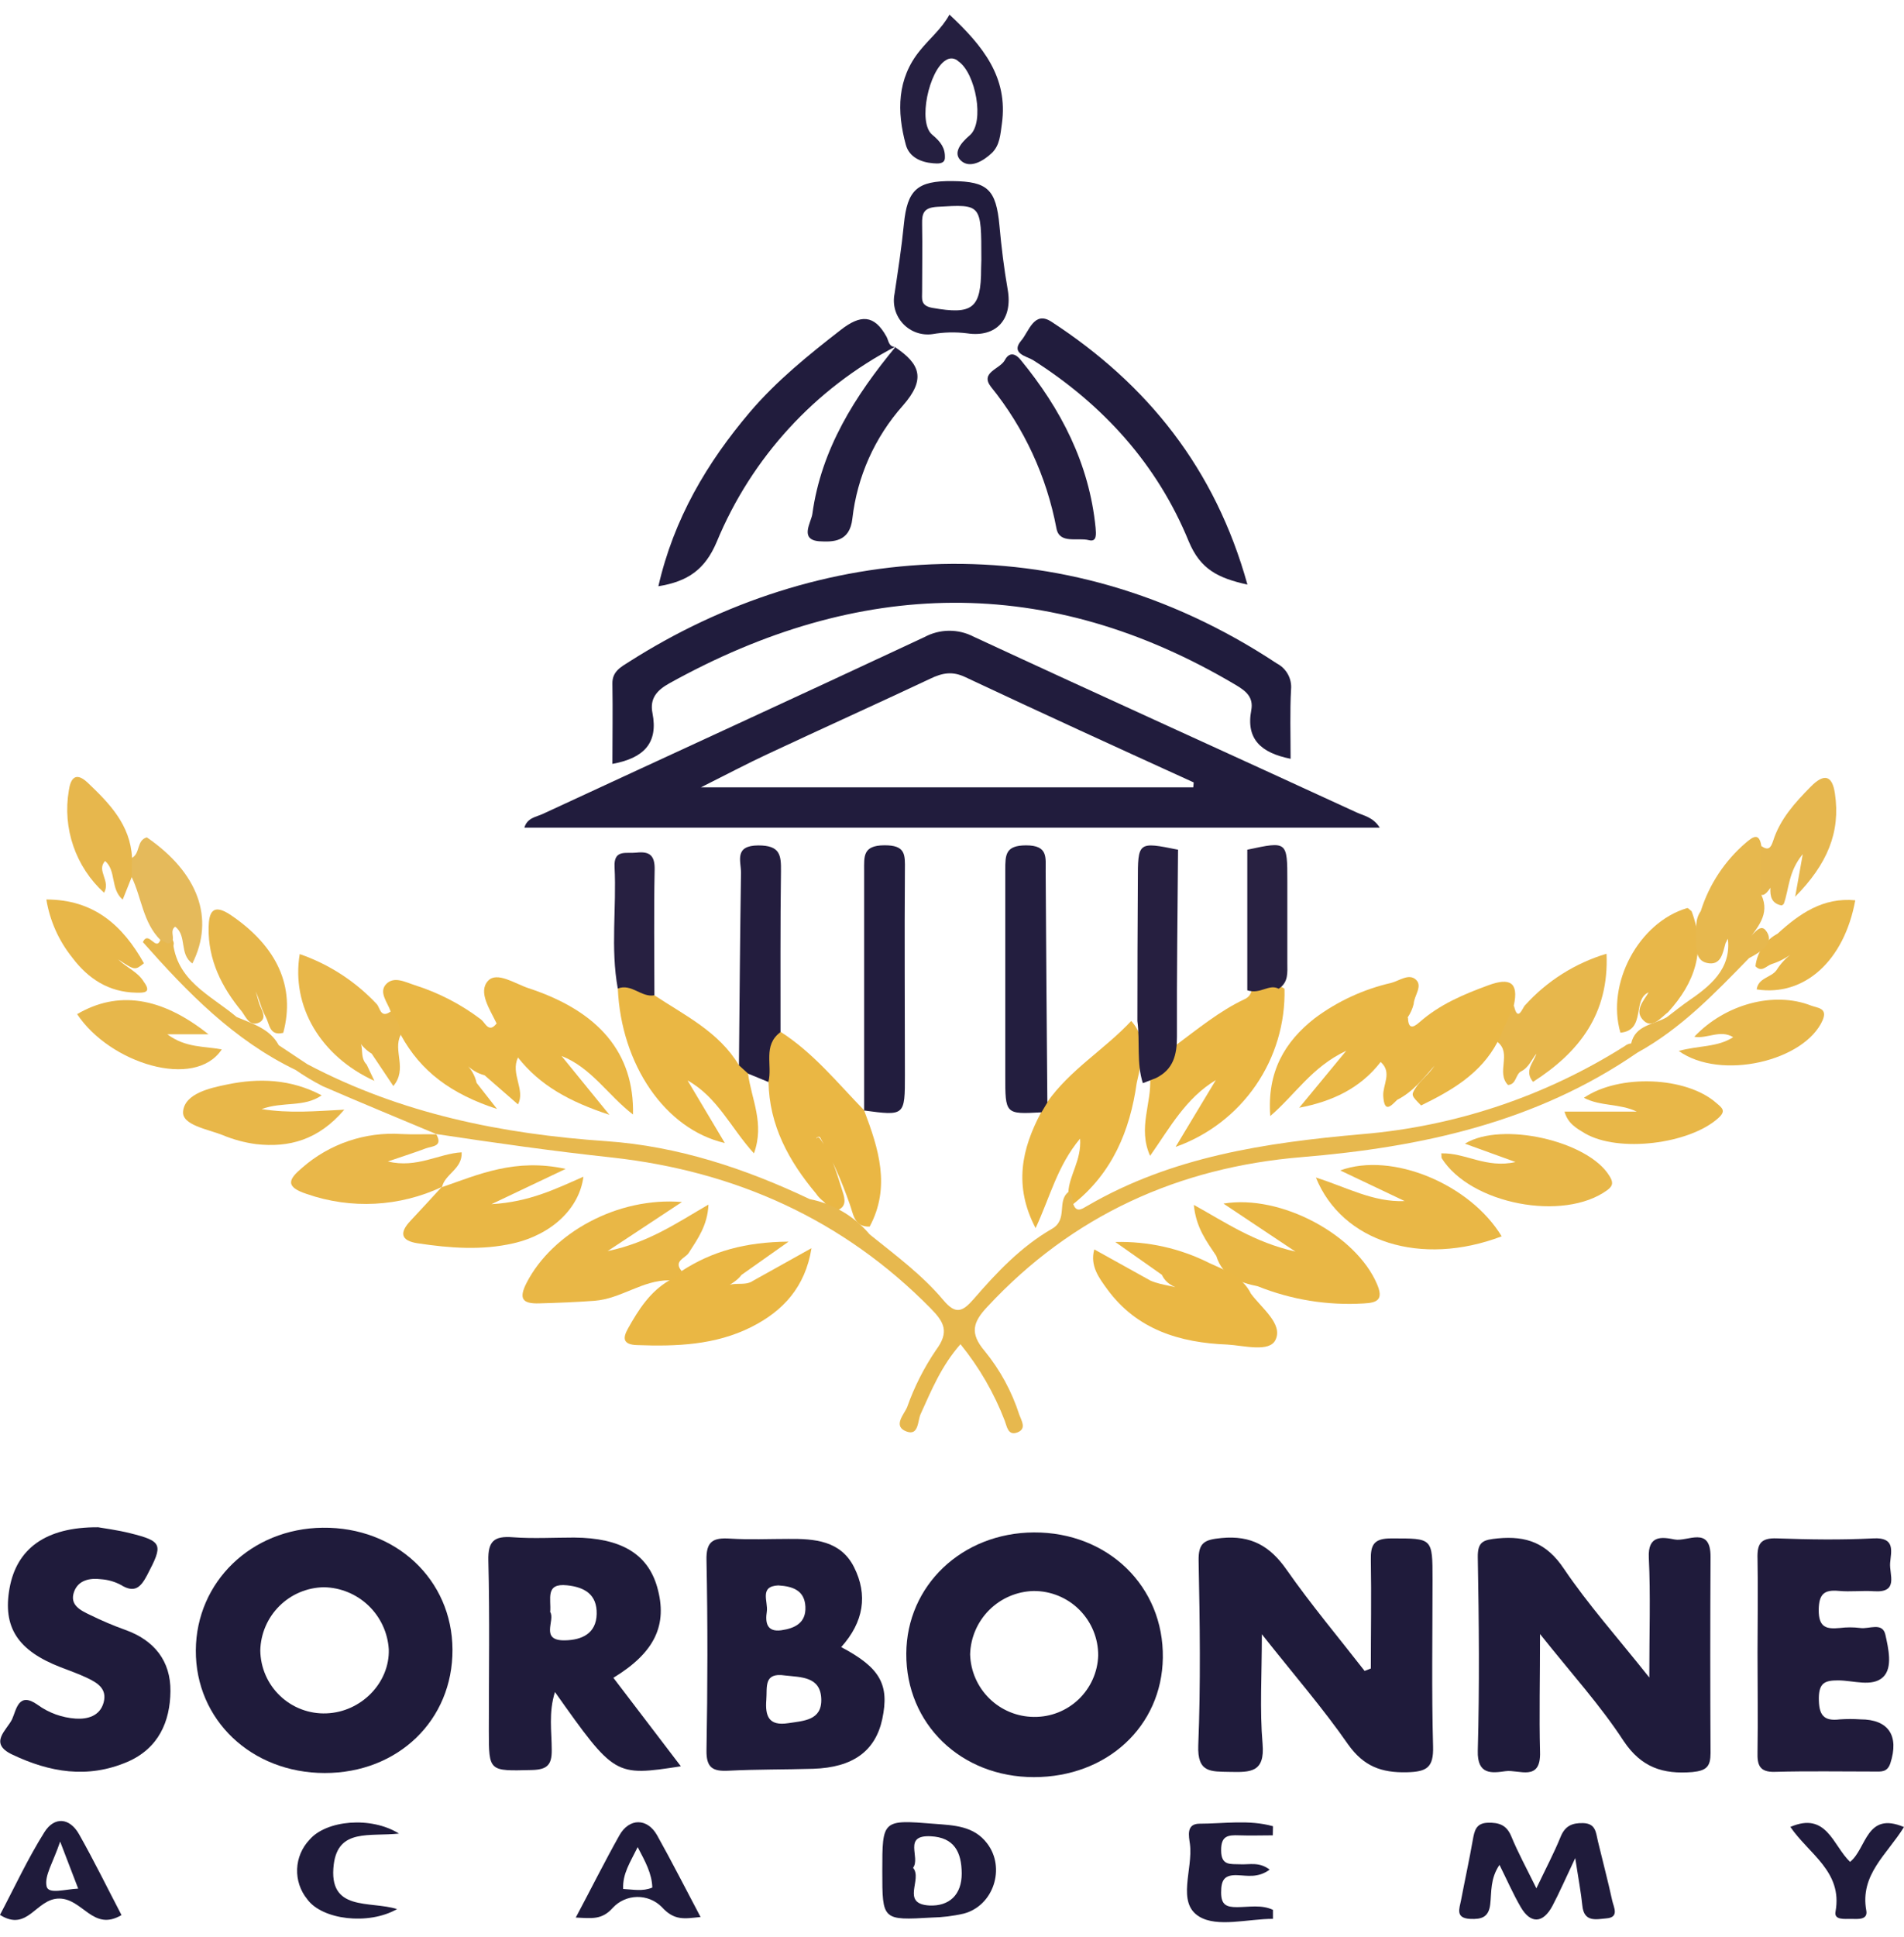 <svg width="120" height="122" viewBox="0 0 120 122" fill="none" xmlns="http://www.w3.org/2000/svg">
<g clip-path="url(#clip0_308_580)">
<path d="M86.397 105.103C86.397 102.832 86.438 100.565 86.397 98.295C86.375 97.317 86.575 96.902 87.693 96.909C90.286 96.909 90.286 96.854 90.286 99.502C90.286 103.007 90.224 106.514 90.32 110.015C90.357 111.349 89.92 111.608 88.671 111.638C87.064 111.678 85.949 111.267 84.967 109.889C83.397 107.626 81.578 105.533 79.529 102.944C79.529 105.537 79.388 107.707 79.574 109.852C79.729 111.66 78.807 111.641 77.51 111.615C76.314 111.589 75.454 111.686 75.521 109.945C75.677 106.077 75.621 102.199 75.543 98.328C75.521 97.157 75.914 96.987 76.992 96.883C78.862 96.706 80.048 97.391 81.096 98.891C82.63 101.084 84.36 103.14 86.004 105.255L86.397 105.103Z" fill="#1F1B3B"/>
<path d="M97.061 102.932C97.061 105.807 97.002 108.078 97.061 110.341C97.131 112.271 95.738 111.452 94.883 111.571C94.027 111.689 93.097 111.823 93.138 110.285C93.249 106.229 93.212 102.169 93.138 98.109C93.12 97.08 93.508 96.998 94.405 96.906C96.209 96.735 97.479 97.202 98.557 98.806C100.087 101.073 101.928 103.129 103.947 105.67C103.947 102.851 104.032 100.484 103.917 98.132C103.843 96.672 104.762 96.82 105.551 96.976C106.34 97.132 107.818 96.091 107.807 98.065C107.785 102.184 107.785 106.305 107.807 110.426C107.807 111.274 107.562 111.537 106.666 111.626C104.814 111.775 103.454 111.345 102.332 109.674C100.876 107.437 99.065 105.448 97.061 102.932Z" fill="#1F1B3B"/>
<path d="M81.34 47.798C79.488 47.428 78.513 46.568 78.862 44.735C79.013 43.916 78.521 43.527 77.902 43.157C66.023 36.1 54.124 36.422 42.197 43.038C41.408 43.475 40.937 43.99 41.122 44.92C41.493 46.805 40.585 47.757 38.596 48.12C38.596 46.427 38.626 44.749 38.596 43.071C38.578 42.29 39.148 42.008 39.641 41.693C51.446 34.166 66.786 32.744 80.473 41.793C80.768 41.946 81.01 42.183 81.17 42.474C81.33 42.764 81.399 43.096 81.369 43.427C81.292 44.835 81.34 46.239 81.34 47.798Z" fill="#201C3D"/>
<path d="M110.768 104.103C110.768 102.132 110.805 100.162 110.768 98.176C110.738 97.246 110.975 96.868 111.987 96.906C114.013 96.98 116.061 97.009 118.073 96.906C119.477 96.828 119.184 97.735 119.125 98.458C119.066 99.18 119.692 100.343 118.11 100.236C117.369 100.184 116.628 100.284 115.887 100.214C114.95 100.128 114.639 100.425 114.624 101.417C114.624 102.529 115.106 102.629 115.954 102.551C116.382 102.497 116.815 102.497 117.243 102.551C117.795 102.636 118.647 102.155 118.829 102.984C119.01 103.814 119.306 105.04 118.688 105.637C118.006 106.292 116.81 105.851 115.843 105.851C115.024 105.851 114.643 106.003 114.632 106.963C114.632 107.989 114.887 108.444 115.961 108.307C116.392 108.278 116.824 108.278 117.254 108.307C119.029 108.307 119.703 109.341 119.14 111.071C118.947 111.656 118.547 111.593 118.132 111.593C116.039 111.593 113.946 111.556 111.857 111.612C110.883 111.641 110.746 111.167 110.768 110.374C110.798 108.278 110.768 106.185 110.768 104.103Z" fill="#201B3B"/>
<path d="M6.186 96.206C6.504 96.265 7.36 96.372 8.186 96.576C10.253 97.091 10.29 97.287 9.279 99.21C8.864 100.002 8.482 100.377 7.601 99.828C7.222 99.629 6.805 99.51 6.378 99.48C5.671 99.391 4.948 99.525 4.674 100.254C4.356 101.11 5.089 101.447 5.693 101.736C6.408 102.088 7.143 102.4 7.893 102.669C9.723 103.321 10.76 104.629 10.742 106.533C10.723 108.437 10.001 110.126 8.045 110.978C5.53 112.06 3.126 111.645 0.763 110.519C-0.741 109.804 0.437 108.982 0.763 108.296C1.033 107.704 1.159 106.529 2.374 107.392C3.076 107.9 3.906 108.201 4.771 108.259C5.511 108.307 6.297 108.1 6.53 107.248C6.763 106.396 6.16 106.014 5.523 105.711C4.971 105.444 4.389 105.244 3.819 105.022C1.111 103.973 0.159 102.499 0.603 100.039C1.048 97.58 2.852 96.183 6.186 96.206Z" fill="#1F1B3B"/>
<path d="M80.957 62.282C81.009 64.454 80.374 66.588 79.141 68.377C77.908 70.166 76.141 71.521 74.093 72.246C74.978 70.765 75.805 69.409 76.627 68.038C74.738 69.175 73.752 71.002 72.486 72.809C71.696 71.061 72.597 69.475 72.486 67.909C73.652 63.971 72.856 59.93 73.119 55.944C73.174 55.107 72.778 54.092 73.86 53.543V66.027C75.523 64.79 76.868 63.678 78.449 62.937C79.083 62.641 78.861 61.974 78.868 61.456C78.912 58.822 78.935 56.188 78.96 53.551C79.883 53.788 79.642 54.592 79.679 55.181C79.761 56.693 79.761 58.209 79.679 59.722C79.65 60.83 79.942 61.711 80.957 62.282Z" fill="#EAB744"/>
<path d="M56.452 21.824C51.361 24.471 47.367 28.83 45.172 34.133C44.432 35.885 43.343 36.63 41.494 36.93C42.465 32.685 44.55 29.151 47.273 25.947C48.951 23.98 50.951 22.364 52.992 20.779C54.229 19.816 55.093 19.794 55.874 21.212C56.004 21.45 56.004 21.838 56.415 21.857L56.452 21.824Z" fill="#211C3D"/>
<path d="M78.62 36.826C76.768 36.411 75.657 35.874 74.916 34.092C72.934 29.254 69.537 25.502 65.107 22.683C64.737 22.45 63.659 22.276 64.366 21.45C64.844 20.898 65.166 19.549 66.263 20.264C72.327 24.213 76.594 29.532 78.62 36.826Z" fill="#211C3D"/>
<path d="M41.245 62.697C43.179 63.975 45.32 65.004 46.572 67.105C46.961 67.064 47.313 67.105 47.413 67.564C47.413 67.623 47.298 67.657 47.146 67.631C47.35 69.224 48.206 70.761 47.517 72.654C46.057 71.05 45.224 69.112 43.334 68.06C44.098 69.346 44.864 70.627 45.683 72.002C41.916 71.135 39.149 67.06 38.938 62.271C39.886 61.441 40.516 62.345 41.245 62.697Z" fill="#EAB744"/>
<path d="M67.64 75.847L67.333 75.106C67.385 74.021 68.17 73.094 68.073 71.724C66.636 73.439 66.181 75.406 65.269 77.362C63.869 74.695 64.395 72.361 65.621 70.061C65.558 69.735 65.621 69.487 65.992 69.438C67.429 67.386 69.622 66.105 71.296 64.312C72.385 65.53 71.93 66.886 71.641 68.223C71.215 71.242 70.096 73.898 67.64 75.847Z" fill="#EAB744"/>
<path d="M54.463 69.95C55.371 72.35 56.152 74.765 54.811 77.266C53.811 77.303 53.782 76.439 53.548 75.832C53.046 74.394 52.426 72.999 51.696 71.661C51.541 71.465 51.344 71.85 51.511 71.661C51.563 71.609 51.615 71.635 51.685 71.731C52.385 72.691 52.711 73.817 53.063 74.924C53.193 75.325 53.385 75.847 52.981 76.128C52.407 76.532 52.159 75.85 51.796 75.595C51.655 75.474 51.53 75.334 51.426 75.18C49.718 73.139 48.481 70.898 48.436 68.142C47.803 66.253 47.951 65.653 49.2 65.001C51.27 66.323 52.796 68.231 54.486 69.964L54.463 69.95Z" fill="#EAB744"/>
<path d="M42.191 80.651C40.498 80.625 39.15 81.814 37.465 81.94C36.305 82.025 35.146 82.07 33.983 82.103C32.945 82.133 32.668 81.826 33.186 80.814C34.809 77.654 38.931 75.384 42.98 75.717L38.294 78.81C40.887 78.269 42.639 77.043 44.651 75.88C44.595 77.188 43.973 78.04 43.403 78.929C43.191 79.258 42.425 79.429 42.958 80.066C42.98 80.603 42.788 80.903 42.191 80.651Z" fill="#E9B746"/>
<path d="M76.657 79.114C76.05 78.203 75.376 77.329 75.242 75.899C77.254 77.01 79.039 78.251 81.643 78.84L77.109 75.817C80.728 75.217 85.47 77.788 86.788 80.892C87.192 81.84 86.848 82.066 85.948 82.107C83.673 82.244 81.396 81.876 79.28 81.029C78.12 80.785 77.057 80.418 76.657 79.114Z" fill="#E9B745"/>
<path d="M54.462 69.979C54.462 64.938 54.462 59.896 54.462 54.855C54.462 53.947 54.369 53.258 55.728 53.247C57.088 53.236 57.04 53.836 57.032 54.792C56.999 59.096 57.032 63.401 57.032 67.705C57.032 70.298 57.032 70.298 54.44 69.95L54.462 69.979Z" fill="#221D3E"/>
<path d="M66.01 69.446L65.639 70.068C63.354 70.194 63.354 70.194 63.358 67.731C63.358 63.423 63.358 59.118 63.358 54.81C63.358 53.847 63.358 53.254 64.669 53.251C66.073 53.251 65.895 54.017 65.903 54.881C65.932 59.733 65.968 64.588 66.01 69.446Z" fill="#231E3F"/>
<path d="M73.228 80.303L70.291 78.236C72.346 78.182 74.382 78.637 76.218 79.562C77.225 80.025 78.299 80.396 78.84 81.492C79.522 82.411 80.859 83.392 80.396 84.385C80.025 85.215 78.403 84.756 77.344 84.696C74.358 84.582 71.646 83.755 69.79 81.218C69.276 80.514 68.679 79.736 68.968 78.703L72.51 80.67C73.269 80.996 74.139 80.999 74.521 81.262C74.269 81.136 73.547 81.003 73.228 80.303Z" fill="#EAB744"/>
<path d="M42.191 80.651C42.358 80.626 42.516 80.559 42.65 80.457C42.784 80.355 42.89 80.22 42.958 80.066C44.873 78.821 46.974 78.236 49.7 78.214L46.736 80.307C46.422 80.74 45.903 80.94 45.677 81.188C46.025 80.625 46.896 81.085 47.466 80.677L51.145 78.625C50.752 81.077 49.352 82.585 47.351 83.593C45.081 84.733 42.625 84.822 40.143 84.73C39.276 84.7 39.224 84.315 39.58 83.685C40.247 82.492 40.973 81.355 42.191 80.651Z" fill="#EAB744"/>
<path d="M87.015 66.897C85.733 68.557 83.962 69.383 81.884 69.779L84.848 66.19C82.666 67.219 81.658 68.931 80.058 70.302C79.851 67.531 80.954 65.63 82.866 64.138C84.299 63.071 85.939 62.314 87.681 61.915C88.189 61.785 88.793 61.3 89.237 61.711C89.682 62.122 89.122 62.719 89.097 63.245C89.023 63.542 88.898 63.825 88.726 64.078C88.489 65.227 88.17 66.319 87.015 66.897Z" fill="#E9B745"/>
<path d="M31.298 64.467C30.884 63.593 30.109 62.486 30.761 61.782C31.324 61.178 32.465 61.971 33.31 62.248C37.773 63.712 39.977 66.353 39.896 70.205C38.307 68.99 37.284 67.26 35.392 66.519L38.407 70.224C35.873 69.39 34.032 68.372 32.643 66.612C32.287 66.362 31.985 66.043 31.755 65.675C31.524 65.307 31.369 64.896 31.298 64.467Z" fill="#E9B745"/>
<path d="M27.832 74.791C30.169 73.98 32.469 72.939 35.651 73.632L30.973 75.854C33.37 75.717 35.048 74.88 36.77 74.124C36.518 76.088 34.818 77.751 32.362 78.318C30.366 78.777 28.339 78.621 26.328 78.318C25.257 78.158 25.154 77.654 25.88 76.891C26.546 76.188 27.198 75.465 27.858 74.75L27.832 74.791Z" fill="#E9B745"/>
<path d="M94.643 77.88C89.572 79.807 84.593 78.251 82.934 74.176C84.845 74.773 86.542 75.743 88.531 75.658L84.467 73.728C87.742 72.528 92.665 74.606 94.643 77.88Z" fill="#E9B746"/>
<path d="M96.831 118.95C97.431 117.69 97.942 116.727 98.357 115.708C98.639 115.008 99.098 114.823 99.78 114.842C100.58 114.864 100.58 115.442 100.706 115.971C101.006 117.227 101.339 118.472 101.613 119.731C101.706 120.146 102.072 120.78 101.243 120.843C100.613 120.898 99.835 121.109 99.728 120.046C99.646 119.22 99.487 118.405 99.279 117.046C98.661 118.35 98.283 119.22 97.842 120.057C97.249 121.169 96.468 121.202 95.846 120.135C95.368 119.313 94.983 118.431 94.505 117.472C93.916 118.342 94.012 119.172 93.923 119.946C93.831 120.776 93.375 120.909 92.664 120.876C91.704 120.831 91.982 120.224 92.082 119.702C92.323 118.435 92.601 117.175 92.823 115.905C92.927 115.327 93.019 114.834 93.786 114.819C94.468 114.801 94.942 114.956 95.238 115.649C95.668 116.697 96.194 117.653 96.831 118.95Z" fill="#1F1B3B"/>
<path d="M49.191 65.016C48.054 65.849 48.702 67.116 48.428 68.157L47.15 67.631L46.572 67.105C46.613 63.06 46.639 59.015 46.702 54.973C46.702 54.232 46.257 53.262 47.795 53.255C49.154 53.255 49.236 53.84 49.221 54.895C49.173 58.27 49.195 61.641 49.191 65.016Z" fill="#231D3E"/>
<path d="M31.3 64.467C31.966 65.024 32.438 65.779 32.645 66.623C32.156 67.627 33.13 68.664 32.645 69.568L30.541 67.734C30.066 67.611 29.64 67.346 29.318 66.975C29.68 67.303 29.931 67.735 30.037 68.212L31.326 69.857C28.437 68.916 26.51 67.49 25.258 65.186C25.045 65.004 24.877 64.776 24.766 64.519C24.655 64.263 24.604 63.984 24.617 63.704C24.429 63.148 23.877 62.534 24.306 62.026C24.81 61.448 25.547 61.87 26.159 62.063C27.66 62.539 29.068 63.27 30.322 64.223C30.593 64.441 30.811 65.104 31.3 64.467Z" fill="#E9B745"/>
<path d="M87.016 66.897L88.734 64.093C88.757 64.764 88.994 64.816 89.475 64.382C90.738 63.271 92.261 62.626 93.828 62.056C95.121 61.585 95.739 61.848 95.409 63.334C95.195 64.16 95.335 65.145 94.38 65.641C93.324 67.634 91.498 68.694 89.564 69.635C88.946 69.005 88.923 68.994 89.223 68.523C89.523 68.053 90.079 67.649 90.412 67.131C89.701 67.927 89.049 68.786 88.06 69.279C87.63 69.709 87.249 70.116 87.179 69.035C87.142 68.331 87.76 67.553 87.016 66.897Z" fill="#E9B745"/>
<path d="M27.858 74.765C25.186 76.022 22.128 76.182 19.338 75.213C17.931 74.754 18.194 74.28 19.038 73.565C20.76 72.053 23.012 71.287 25.299 71.435C26.039 71.476 26.78 71.435 27.499 71.454C27.936 72.235 27.229 72.194 26.836 72.339C26.165 72.594 25.48 72.809 24.443 73.165C26.295 73.606 27.654 72.665 29.096 72.587C29.147 73.658 28.017 73.947 27.851 74.81L27.858 74.765Z" fill="#E9B749"/>
<path d="M95.516 73.198L92.327 72.043C94.646 70.616 100.106 71.876 101.432 74.072C101.669 74.443 101.691 74.684 101.299 74.969C98.55 76.977 92.679 75.854 90.864 72.957C90.834 72.913 90.864 72.839 90.838 72.654C92.323 72.594 93.679 73.624 95.516 73.198Z" fill="#E8B749"/>
<path d="M56.414 21.868C57.97 22.913 58.389 23.861 56.903 25.55C55.135 27.538 54.023 30.023 53.721 32.666C53.558 34.148 52.502 34.148 51.625 34.096C50.365 33.992 51.124 32.907 51.199 32.377C51.758 28.284 53.888 24.939 56.459 21.827L56.414 21.868Z" fill="#221D3E"/>
<path d="M72.028 68.231C71.621 66.953 71.858 65.615 71.684 64.315C71.684 61.389 71.694 58.459 71.713 55.525C71.713 53.014 71.713 53.014 74.247 53.525C74.217 57.455 74.162 61.385 74.177 65.316C74.177 66.456 73.947 67.368 72.858 67.909L72.028 68.231Z" fill="#261F40"/>
<path d="M69.05 33.248C69.076 33.618 69.15 34.163 68.624 34.026C67.924 33.84 66.772 34.292 66.583 33.285C65.967 30.017 64.549 26.953 62.456 24.369C61.745 23.453 63.026 23.257 63.33 22.683C63.571 22.231 63.93 22.187 64.323 22.665C66.868 25.761 68.65 29.195 69.05 33.248Z" fill="#231D3E"/>
<path d="M59.84 0.92C61.967 2.906 63.545 4.88 63.145 7.788C63.048 8.466 63.019 9.151 62.508 9.64C61.996 10.129 61.137 10.648 60.566 10.122C60.063 9.659 60.5 9.048 61.118 8.525C62.078 7.707 61.489 4.599 60.4 3.862C60.296 3.758 60.159 3.695 60.013 3.683C59.867 3.672 59.722 3.713 59.603 3.799C58.559 4.428 57.822 7.703 58.751 8.485C59.303 8.94 59.585 9.344 59.551 9.966C59.529 10.337 59.103 10.311 58.811 10.285C58.014 10.222 57.296 9.885 57.088 9.114C56.521 7.025 56.529 4.958 57.977 3.187C58.581 2.435 59.348 1.817 59.84 0.92Z" fill="#251F40"/>
<path d="M94.385 65.641L95.415 63.334C95.655 64.445 95.959 63.478 96.107 63.334C97.491 61.797 99.271 60.671 101.252 60.078C101.419 63.875 99.515 66.293 96.622 68.149C96.041 67.457 96.656 66.934 96.833 66.375C96.537 66.723 96.363 67.242 95.87 67.486C95.5 67.683 95.581 68.312 95.04 68.346C94.277 67.549 95.296 66.356 94.385 65.641Z" fill="#E7B74C"/>
<path d="M24.606 63.726C24.808 63.917 24.969 64.146 25.079 64.401C25.189 64.656 25.246 64.93 25.247 65.208C24.75 66.186 25.699 67.323 24.791 68.412L23.424 66.371C23.116 66.183 22.852 65.93 22.65 65.63C22.95 65.875 22.65 66.612 23.106 67.056L23.595 68.086C20.194 66.534 18.342 63.374 18.89 60.1C20.736 60.738 22.399 61.816 23.735 63.241C23.95 63.449 23.969 64.178 24.606 63.726Z" fill="#E8B74A"/>
<path d="M20.273 68.998C19.162 69.775 17.846 69.368 16.487 69.864C18.28 70.142 19.821 69.998 21.699 69.901C20.073 71.809 18.224 72.305 16.142 72.072C15.413 71.975 14.699 71.782 14.02 71.498C13.083 71.127 11.457 70.872 11.538 70.016C11.642 68.886 13.224 68.534 14.327 68.312C16.309 67.901 18.328 67.964 20.273 68.998Z" fill="#E8B749"/>
<path d="M98.603 70.024H103.16C102.078 69.501 100.863 69.701 99.826 69.153C102.049 67.638 106.282 67.812 108.172 69.479C108.542 69.798 108.816 69.972 108.279 70.446C106.453 72.072 102.004 72.624 99.893 71.394C99.37 71.079 98.818 70.783 98.603 70.024Z" fill="#E8B748"/>
<path d="M105.801 66.201C107.09 65.849 108.238 65.979 109.235 65.334C108.409 64.834 107.597 65.453 106.782 65.308C108.731 63.249 111.798 62.43 114.135 63.341C114.543 63.5 115.195 63.482 114.876 64.256C113.754 66.838 108.457 68.097 105.801 66.201Z" fill="#E7B74B"/>
<path d="M13.14 65.153H10.547C11.707 66.019 12.877 65.893 13.977 66.105C12.281 68.664 6.91 66.979 4.861 63.882C7.388 62.408 10.121 62.748 13.14 65.153Z" fill="#E7B74B"/>
<path d="M41.244 62.697C40.422 62.852 39.795 61.93 38.936 62.271C38.469 59.73 38.866 57.162 38.732 54.614C38.673 53.48 39.473 53.78 40.096 53.71C40.94 53.614 41.281 53.877 41.259 54.799C41.203 57.429 41.244 60.063 41.244 62.697Z" fill="#272041"/>
<path d="M111.011 53.295C111.437 53.592 111.6 53.436 111.752 52.969C112.189 51.591 113.134 50.554 114.13 49.547C114.941 48.724 115.475 48.806 115.645 49.976C116.015 52.425 115.16 54.444 113.141 56.488C113.334 55.41 113.445 54.773 113.619 53.806C112.7 54.918 112.763 55.996 112.422 56.94C112.374 56.974 112.315 57.044 112.274 57.033C111.641 56.911 111.552 56.444 111.581 55.922C111.274 56.377 110.963 56.662 110.637 55.922C110.429 54.995 110.244 54.095 111.011 53.295Z" fill="#E6B74F"/>
<path d="M15.248 63.726C13.966 62.182 13.107 60.459 13.148 58.411C13.17 57.488 13.392 56.859 14.559 57.651C17.456 59.618 18.634 62.152 17.852 65.06C16.971 65.278 16.997 64.515 16.741 64.045C16.371 63.378 16.285 62.563 15.915 62.171C16.134 62.297 16.197 62.812 16.352 63.256C16.485 63.626 16.848 64.13 16.352 64.404C15.745 64.697 15.515 64.097 15.248 63.726Z" fill="#E7B74B"/>
<path d="M102.128 65.052C101.221 61.956 103.277 58.107 106.329 57.203C106.399 57.185 106.518 57.333 106.614 57.403C107.544 59.855 106.81 61.919 105.132 63.756C104.673 64.108 104.147 64.804 103.61 64.308C102.939 63.689 103.61 63.023 103.906 62.511C102.854 62.952 103.758 64.901 102.128 65.052Z" fill="#E8B749"/>
<path d="M8.322 54.036C8.848 53.755 8.6 52.925 9.255 52.747C12.482 54.969 13.552 57.837 12.126 60.689C11.282 60.118 11.8 58.933 11.041 58.374C10.73 58.6 10.945 58.929 10.889 59.207C10.97 59.378 11.008 59.578 10.8 59.637C10.456 59.733 10.256 59.504 10.115 59.218C9.004 58.107 8.933 56.562 8.3 55.251C8.215 55.174 8.147 55.079 8.101 54.973C8.056 54.868 8.033 54.754 8.035 54.639C8.037 54.523 8.064 54.41 8.114 54.306C8.163 54.202 8.234 54.11 8.322 54.036Z" fill="#E5BA5B"/>
<path d="M80.589 62.282C79.971 61.956 79.448 62.652 78.611 62.382C78.611 59.47 78.611 56.496 78.611 53.525C81.134 52.984 81.134 52.984 81.134 55.518C81.134 57.227 81.134 58.937 81.134 60.648C81.134 61.256 81.219 61.874 80.589 62.282Z" fill="#282141"/>
<path d="M80.218 115.612C79.51 115.612 78.806 115.638 78.099 115.612C77.391 115.586 76.954 115.638 76.962 116.56C76.962 117.553 77.565 117.405 78.169 117.435C78.773 117.464 79.355 117.268 80.021 117.772C79.28 118.316 78.603 118.142 77.991 118.124C77.15 118.087 76.962 118.442 76.962 119.213C76.962 119.983 77.284 120.139 77.962 120.135C78.703 120.135 79.51 119.965 80.229 120.306V120.872C78.651 120.872 76.725 121.432 75.576 120.728C74.135 119.85 75.206 117.727 74.995 116.157C74.932 115.679 74.739 114.886 75.591 114.879C77.136 114.879 78.71 114.612 80.229 115.038L80.218 115.612Z" fill="#1F1B3B"/>
<path d="M8.322 54.036L8.3 55.251C8.13 55.684 7.955 56.118 7.733 56.67C6.944 55.988 7.341 54.843 6.622 54.236C6.059 54.855 6.992 55.473 6.559 56.236C5.678 55.437 5.013 54.429 4.625 53.305C4.236 52.181 4.137 50.978 4.336 49.806C4.433 49.128 4.707 48.546 5.514 49.291C6.892 50.602 8.218 51.954 8.322 54.036Z" fill="#E7B74D"/>
<path d="M111.657 60.73C111.328 60.833 111.042 61.285 110.639 60.867C110.686 60.437 110.837 60.025 111.08 59.667C111.323 59.31 111.649 59.017 112.031 58.815C113.413 57.555 114.891 56.518 116.929 56.711C116.228 60.533 113.721 62.785 110.716 62.326C110.816 61.585 111.631 61.585 111.965 61.111C112.234 60.686 112.582 60.316 112.991 60.022C112.593 60.338 112.141 60.577 111.657 60.73Z" fill="#E8B749"/>
<path d="M9.067 61.852C9.597 62.571 9.015 62.537 8.582 62.53C6.848 62.5 5.545 61.645 4.544 60.307C3.699 59.252 3.14 57.997 2.922 56.662C5.926 56.662 7.737 58.3 9.071 60.678C8.504 61.133 8.504 61.133 7.445 60.433C7.989 60.963 8.693 61.222 9.067 61.852Z" fill="#E8B749"/>
<path d="M111.011 53.295C111.011 54.321 111.011 55.344 111.011 56.37C111.589 57.629 110.715 58.448 110.115 59.333C109.655 59.63 109.178 60.044 108.889 59.141C108.889 59.107 108.818 59.315 108.755 59.404C108.577 60.033 108.474 60.852 107.585 60.659C106.873 60.504 106.896 59.755 106.903 59.144C106.91 58.533 106.81 57.929 107.192 57.392C107.718 55.712 108.708 54.215 110.048 53.073C110.467 52.721 110.87 52.41 111.011 53.295Z" fill="#E7B84E"/>
<path d="M25.147 115.501C23.295 115.701 21.324 115.164 21.035 117.442C20.665 120.45 23.31 119.717 25.025 120.257C23.232 121.287 20.294 120.939 19.357 119.628C18.924 119.094 18.7 118.42 18.727 117.733C18.753 117.047 19.029 116.393 19.502 115.894C20.546 114.66 23.373 114.393 25.147 115.501Z" fill="#1F1B3B"/>
<path d="M119.998 115.09C118.935 116.816 117.209 118.083 117.624 120.354C117.731 120.95 117.09 120.883 116.679 120.876C116.268 120.869 115.568 120.969 115.686 120.409C116.138 117.894 114.016 116.801 112.838 115.082C115.135 114.093 115.523 116.264 116.601 117.283C117.65 116.453 117.605 114.079 119.998 115.09Z" fill="#1F1B3B"/>
<path d="M111.36 58.711C110.864 57.914 110.427 59.285 109.797 59.226C108.912 60.026 109.386 58.437 108.819 58.67C109.305 60.785 108.023 61.948 106.5 62.989C106.004 63.33 105.537 63.708 105.059 64.071C104.248 64.549 103.067 64.552 102.804 65.73C102.658 65.741 102.52 65.797 102.407 65.89C97.405 69.054 91.711 70.96 85.812 71.446C79.759 71.983 73.847 72.854 68.495 75.98C68.183 76.162 67.832 76.41 67.639 75.832C67.576 75.573 67.672 75.243 67.331 75.091C66.591 75.676 67.331 76.825 66.287 77.414C64.364 78.525 62.831 80.136 61.394 81.799C60.682 82.618 60.249 82.848 59.456 81.9C58.115 80.303 56.43 79.062 54.811 77.758C53.842 76.609 52.511 75.826 51.036 75.536C46.962 73.606 42.728 72.202 38.231 71.887C31.622 71.435 25.266 70.15 19.365 67.034L17.568 65.841C16.998 64.782 15.909 64.493 14.912 64.063C13.279 62.685 11.071 61.782 10.889 59.2C10.637 59.666 10.374 59.274 10.115 59.2C9.815 59.97 9.374 58.574 9.004 59.344C11.801 62.504 14.731 65.523 18.635 67.401C19.179 67.778 19.747 68.118 20.335 68.42C22.71 69.45 25.103 70.435 27.488 71.435C31.192 71.994 34.878 72.517 38.601 72.917C46.332 73.78 53.129 76.799 58.663 82.425C59.519 83.296 59.838 83.907 58.993 85.041C58.234 86.158 57.622 87.368 57.171 88.641C56.993 89.086 56.23 89.849 57.148 90.179C57.911 90.453 57.83 89.486 58.026 89.067C58.708 87.567 59.33 86.041 60.534 84.674C61.711 86.123 62.653 87.748 63.323 89.49C63.464 89.86 63.527 90.46 64.124 90.23C64.72 90.001 64.375 89.49 64.242 89.119C63.772 87.652 63.029 86.288 62.053 85.096C61.112 83.985 61.312 83.289 62.227 82.318C67.587 76.55 74.288 73.532 82.03 72.891C89.602 72.265 96.821 70.698 103.196 66.308C105.941 64.801 108.078 62.567 110.234 60.355C110.905 60 111.831 59.463 111.36 58.711Z" fill="#E7B84E"/>
<path d="M85.49 51.173C77.448 47.468 69.391 43.831 61.368 40.108C60.889 39.858 60.356 39.729 59.815 39.733C59.274 39.737 58.743 39.873 58.267 40.13C50.255 43.879 42.213 47.561 34.19 51.28C33.79 51.465 33.23 51.513 33.049 52.136H86.957C86.55 51.48 85.968 51.391 85.49 51.173ZM75.207 49.598H44.173C45.814 48.776 47.103 48.094 48.422 47.48C51.815 45.894 55.234 44.349 58.623 42.757C59.386 42.386 60.027 42.264 60.846 42.657C65.624 44.905 70.436 47.102 75.233 49.287C75.233 49.391 75.207 49.495 75.207 49.598Z" fill="#211C3D"/>
<path d="M20.332 96.235C15.846 96.287 12.368 99.643 12.342 103.955C12.316 108.33 15.839 111.682 20.465 111.686C25.092 111.689 28.541 108.352 28.518 103.907C28.496 99.506 24.951 96.18 20.332 96.235ZM20.569 107.929C20.034 107.95 19.5 107.863 18.998 107.673C18.497 107.484 18.039 107.196 17.651 106.826C17.263 106.457 16.953 106.013 16.739 105.522C16.525 105.031 16.412 104.502 16.405 103.966C16.429 102.913 16.86 101.911 17.606 101.169C18.352 100.426 19.357 100.002 20.41 99.984C21.46 100.001 22.464 100.414 23.223 101.14C23.982 101.866 24.439 102.851 24.503 103.899C24.566 106.003 22.762 107.852 20.569 107.929Z" fill="#1F1B3B"/>
<path d="M65.157 96.531C60.638 96.557 57.142 99.865 57.119 104.166C57.097 108.593 60.56 111.945 65.165 111.945C69.769 111.945 73.225 108.748 73.288 104.433C73.355 99.936 69.832 96.509 65.157 96.531ZM65.157 108.152C64.108 108.143 63.103 107.727 62.354 106.991C61.605 106.256 61.171 105.259 61.142 104.21C61.171 103.16 61.602 102.161 62.345 101.419C63.089 100.677 64.089 100.248 65.139 100.221C65.675 100.217 66.207 100.32 66.703 100.523C67.199 100.726 67.65 101.026 68.029 101.406C68.408 101.785 68.708 102.235 68.912 102.732C69.115 103.228 69.218 103.759 69.214 104.296C69.177 105.339 68.734 106.326 67.978 107.047C67.223 107.767 66.216 108.164 65.172 108.152H65.157Z" fill="#1F1B3B"/>
<path d="M38.658 105.688C41.27 104.099 42.099 102.355 41.418 99.969C40.818 97.88 39.14 96.876 36.184 96.854C34.895 96.854 33.591 96.931 32.316 96.835C31.146 96.746 30.746 97.072 30.779 98.317C30.868 101.873 30.809 105.437 30.809 108.996C30.809 111.612 30.809 111.563 33.513 111.497C34.472 111.475 34.787 111.189 34.773 110.226C34.773 109.074 34.565 107.881 34.976 106.585C38.747 111.901 38.747 111.901 42.911 111.263L38.658 105.688ZM35.613 103.329C33.998 103.362 35.01 102.066 34.676 101.543C34.75 100.725 34.335 99.713 35.736 99.862C36.847 99.976 37.632 100.439 37.606 101.666C37.58 102.892 36.684 103.307 35.613 103.329Z" fill="#1F1B3B"/>
<path d="M53.017 103.755C54.44 102.169 54.706 100.469 53.825 98.717C52.984 97.046 51.336 96.924 49.691 96.939C48.461 96.939 47.231 96.998 46.009 96.92C44.961 96.854 44.494 97.069 44.527 98.291C44.608 102.277 44.597 106.266 44.527 110.252C44.508 111.363 44.927 111.593 45.916 111.541C47.691 111.449 49.472 111.474 51.25 111.419C53.751 111.341 55.173 110.308 55.606 108.285C56.066 106.114 55.473 105.051 53.017 103.755ZM49.05 99.869C49.983 99.925 50.713 100.191 50.761 101.214C50.809 102.236 50.091 102.573 49.235 102.695C48.298 102.821 48.231 102.166 48.328 101.525C48.424 100.884 47.831 99.925 49.05 99.869ZM49.672 108.548C48.443 108.737 48.217 108.092 48.298 107.066C48.361 106.281 48.113 105.34 49.461 105.54C50.469 105.659 51.713 105.592 51.761 107.022C51.806 108.381 50.647 108.396 49.672 108.548Z" fill="#1F1B3B"/>
<path d="M63.51 18.238C63.276 16.908 63.113 15.56 62.991 14.215C62.78 11.937 62.25 11.43 60.028 11.407C57.805 11.385 57.183 11.956 56.968 14.119C56.823 15.601 56.597 17.045 56.379 18.505C56.311 18.839 56.324 19.184 56.416 19.512C56.509 19.84 56.679 20.141 56.912 20.39C57.144 20.639 57.433 20.829 57.754 20.944C58.075 21.058 58.419 21.095 58.757 21.049C59.484 20.923 60.225 20.905 60.957 20.998C62.798 21.272 63.839 20.105 63.51 18.238ZM61.835 16.916C61.835 19.442 61.291 19.838 58.764 19.394C57.994 19.257 58.12 18.82 58.116 18.357C58.116 16.949 58.142 15.541 58.116 14.137C58.098 13.415 58.224 13.078 59.087 13.026C61.854 12.87 61.85 12.819 61.85 16.36L61.835 16.916Z" fill="#211C3D"/>
<path d="M62.216 116.123C61.379 115.012 60.119 114.982 58.882 114.886C55.607 114.623 55.607 114.623 55.607 117.876C55.607 120.965 55.607 120.972 58.73 120.791C59.402 120.777 60.071 120.695 60.727 120.546C62.612 120.061 63.398 117.668 62.216 116.123ZM58.567 120.031C56.745 119.92 58.163 118.376 57.545 117.657C58.037 117.009 56.878 115.586 58.656 115.671C60.138 115.742 60.605 116.664 60.612 118.009C60.619 119.354 59.827 120.091 58.567 120.031Z" fill="#1F1B3B"/>
<path d="M41.412 115.605C40.794 114.512 39.66 114.516 39.041 115.605C38.119 117.246 37.274 118.939 36.289 120.791C37.304 120.839 37.938 120.95 38.627 120.172C38.822 119.962 39.058 119.794 39.321 119.678C39.583 119.561 39.866 119.499 40.153 119.494C40.44 119.489 40.725 119.542 40.991 119.65C41.257 119.757 41.498 119.917 41.701 120.12C42.505 121.009 43.138 120.861 44.153 120.757C43.179 118.92 42.334 117.25 41.412 115.605ZM39.275 118.991C39.23 118.027 39.715 117.32 40.19 116.353C40.675 117.279 41.086 118.016 41.112 118.902C40.501 119.161 39.904 119.02 39.275 118.991Z" fill="#1F1B3B"/>
<path d="M4.984 115.545C4.38 114.475 3.413 114.434 2.802 115.408C1.743 117.09 0.906 118.909 -0.002 120.624C1.769 121.735 2.265 119.576 3.747 119.594C5.228 119.613 5.869 121.695 7.658 120.635C6.747 118.89 5.914 117.19 4.984 115.545ZM2.936 118.824C2.791 118.146 3.35 117.32 3.791 116.005C4.284 117.29 4.569 118.038 4.928 118.968C4.084 119.009 3.043 119.339 2.936 118.824Z" fill="#1F1B3B"/>
</g>
<defs>
<clipPath id="clip0_308_580">
<rect width="120" height="120.159" fill="white" transform="translate(0 0.92)"/>
</clipPath>
</defs>
</svg>
